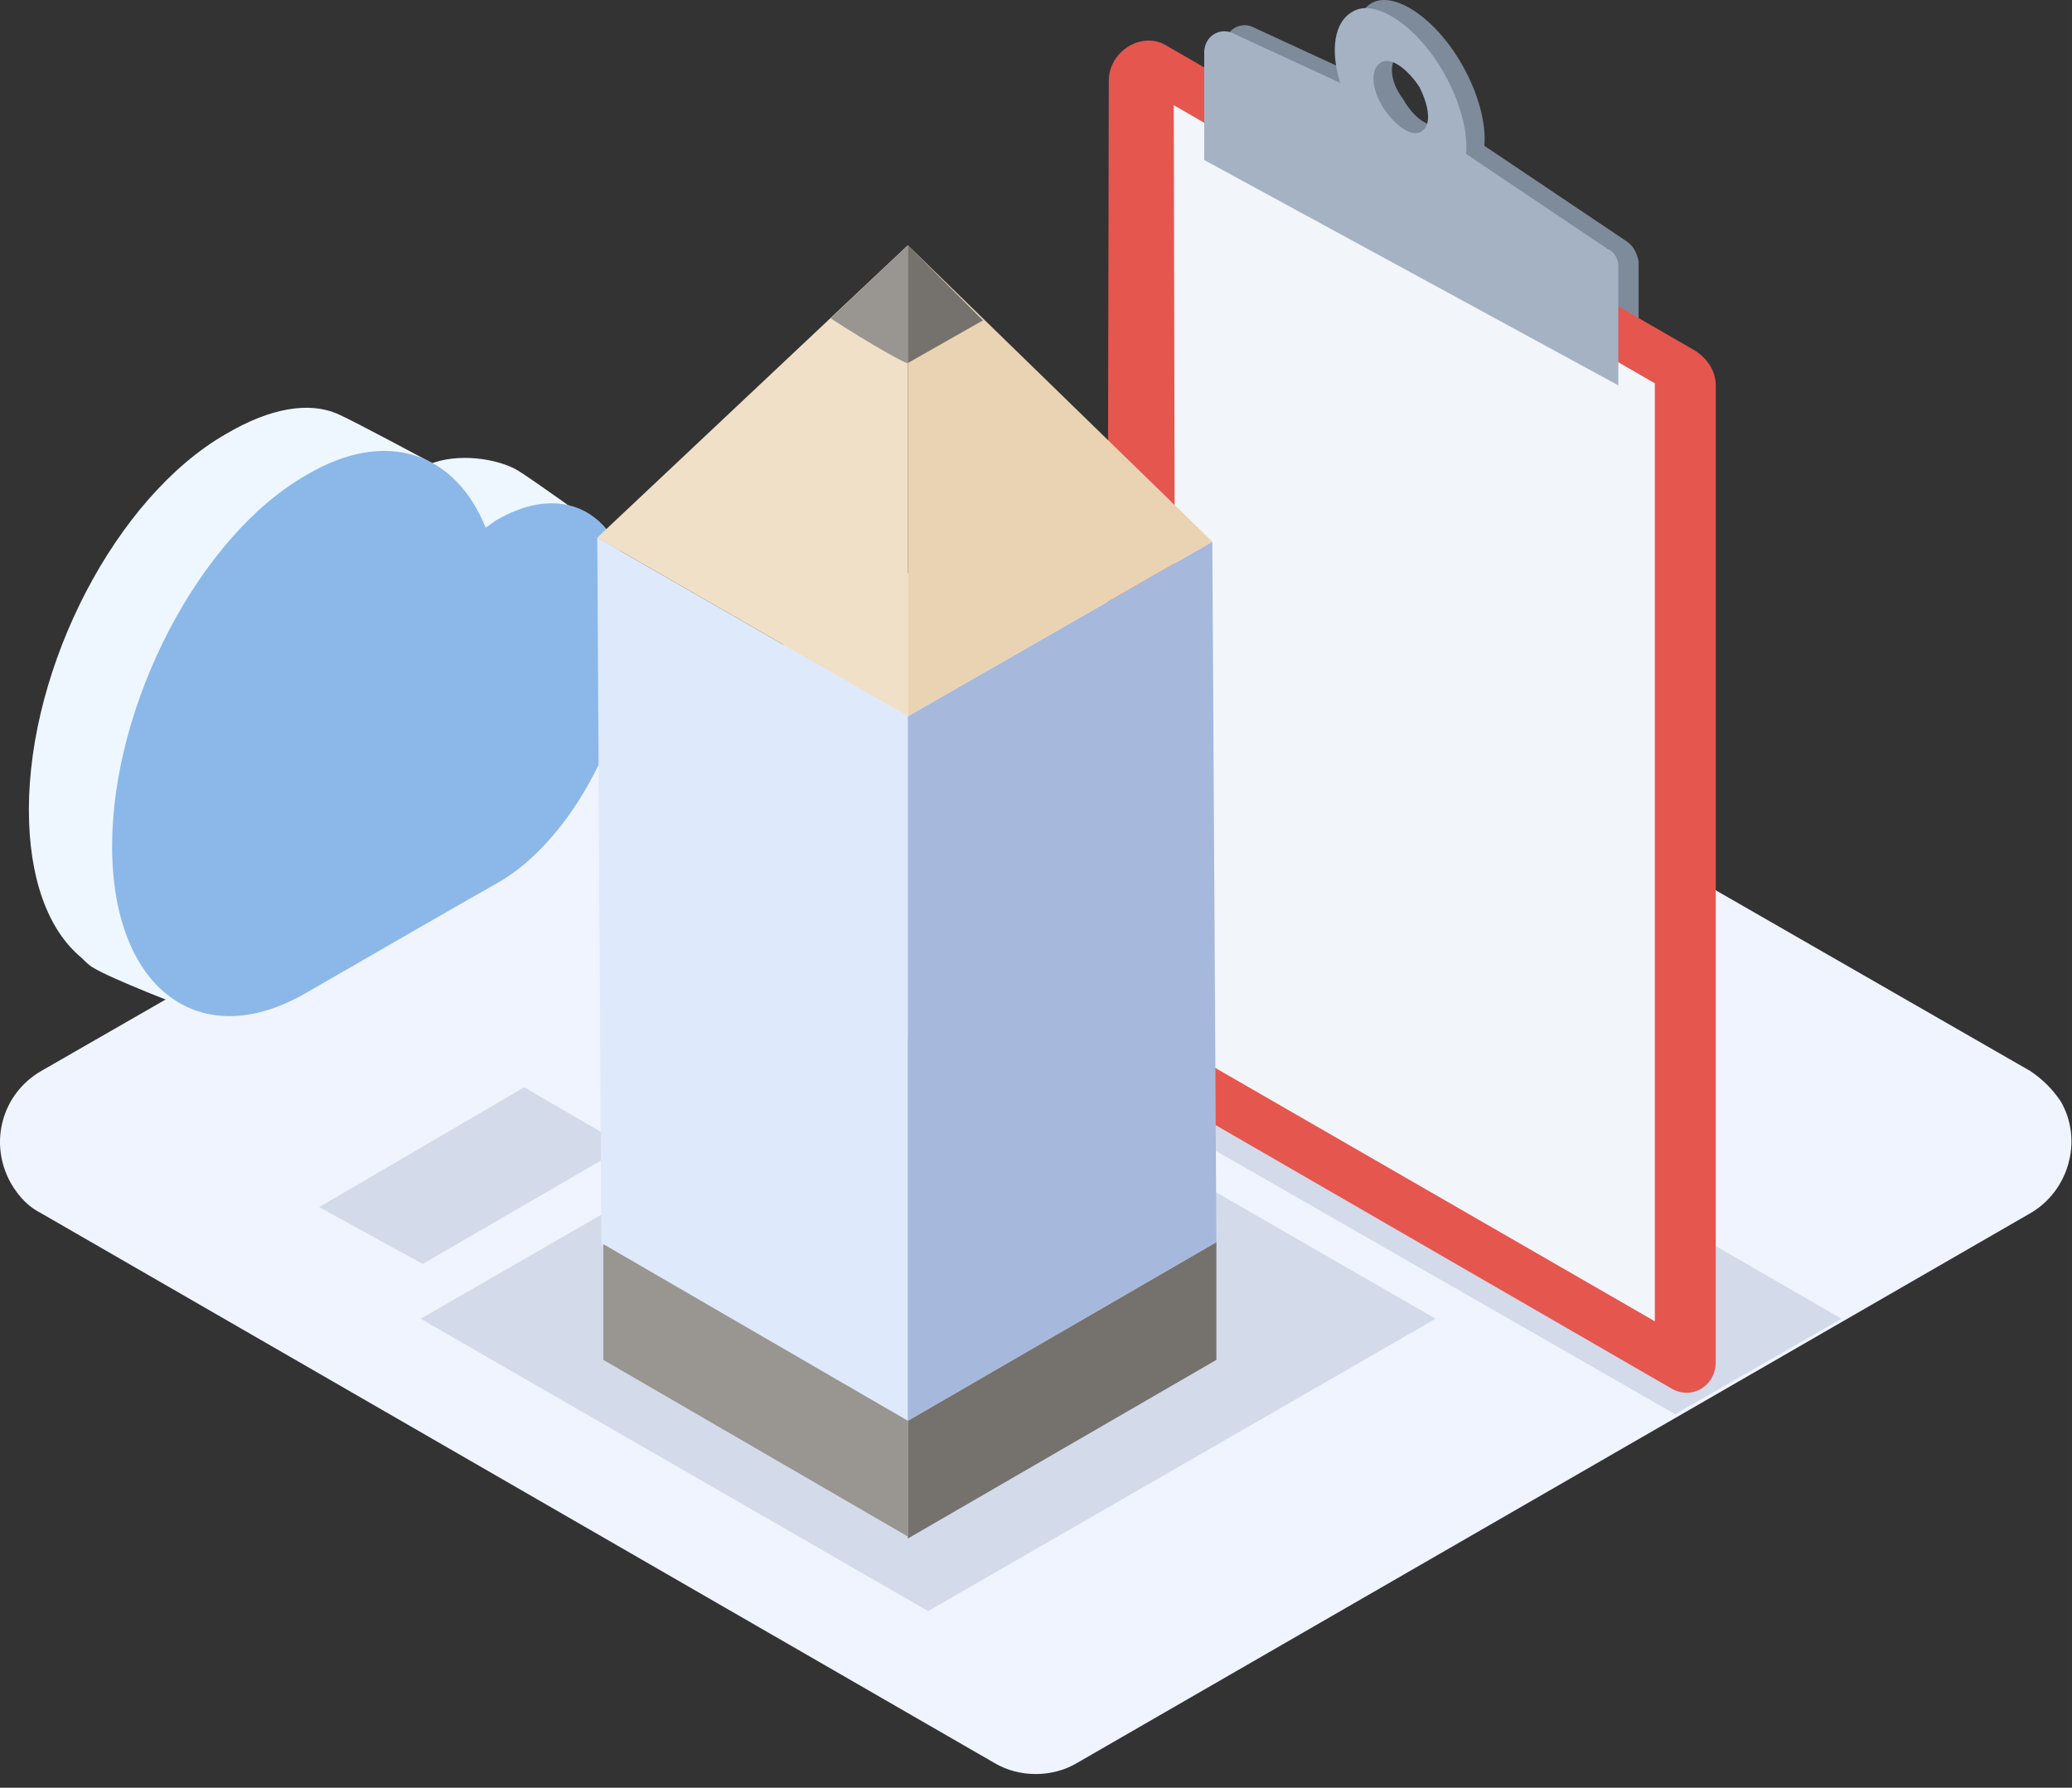 <?xml version="1.0" standalone="no"?><!DOCTYPE svg PUBLIC "-//W3C//DTD SVG 1.1//EN" "http://www.w3.org/Graphics/SVG/1.1/DTD/svg11.dtd"><svg t="1721964504201" class="icon" viewBox="0 0 1187 1024" version="1.1" xmlns="http://www.w3.org/2000/svg" p-id="30465" xmlns:xlink="http://www.w3.org/1999/xlink" width="301.387" height="260"><rect x="0" y="0" width="1187" height="1024" fill="#333333" stroke="none"/><path d="M23.523 694.9l546.561 315.145c13.955 8.14 32.561 8.14 46.516 0l546.561-315.145c22.095-12.792 30.235-41.864 17.443-63.959-4.652-6.977-10.466-12.792-17.443-17.443l-546.561-313.982c-13.955-8.14-32.561-8.14-46.516 0l-546.561 313.982C1.428 626.289-6.713 654.199 6.079 677.457c4.652 8.14 10.466 13.955 17.443 17.443z" fill="#F0F4FE" p-id="30466"></path><path d="M1055.012 755.371l-95.358 54.656-373.29-213.973 100.009-53.493zM358.437 656.525l-116.29 67.448-59.308-32.561 117.453-68.611zM822.432 755.371l-290.724 167.457-290.724-167.457 290.724-167.457z" fill="#D3DAEA" p-id="30467"></path><path d="M801.5 31.177c5.814-3.489 15.118 3.489 22.095 13.955 5.814 10.466 6.977 22.095 1.163 25.584-5.814 3.489-15.118-3.489-20.932-13.955-8.14-10.466-8.14-22.095-2.326-25.584m130.244 106.986l-81.403-54.656c1.163-12.792-3.489-30.235-12.792-46.516-15.118-26.747-39.538-43.027-52.33-34.887-9.303 5.814-11.629 22.095-5.814 41.864l-60.471-27.91c-8.14-4.652-17.443 1.163-17.443 10.466v61.634l237.231 129.082v-67.448c-1.163-5.814-3.489-9.303-6.977-11.629" fill="#7E8B9B" p-id="30468"></path><path d="M635.206 46.295l-1.163 552.376c0 5.814 3.489 11.629 9.303 15.118l313.982 181.412c11.629 6.977 25.584-1.163 25.584-15.118v-559.353c0-8.14-4.652-15.118-11.629-19.769l-302.353-174.434c-13.955-9.303-33.724 2.326-33.724 19.769" fill="#E5564F" p-id="30469"></path><path d="M948.025 219.566l-275.606-159.317 1.163 538.421 274.444 158.154z" fill="#F2F5F9" p-id="30470"></path><path d="M791.034 35.829c5.814-3.489 15.118 3.489 22.095 13.955 5.814 11.629 6.977 22.095 1.163 25.584-5.814 3.489-15.118-3.489-22.095-13.955-6.977-11.629-6.977-22.095-1.163-25.584m130.244 106.986l-81.403-54.656c1.163-12.792-3.489-30.235-12.792-46.516-15.118-26.747-39.538-43.027-52.33-34.887-10.466 5.814-12.792 22.095-6.977 40.701l-60.471-27.91c-8.14-4.652-17.443 1.163-17.443 10.466v61.634l237.231 129.082v-68.611c0-3.489-2.326-8.14-5.814-9.303" fill="#A5B2C4" p-id="30471"></path><path d="M335.179 296.318l-4.652 12.792s-39.538 3.489-40.701 3.489l-31.398-8.14-5.814-20.932-6.977-17.443c16.281-6.977 39.538-3.489 51.167 3.489 9.303 5.814 38.376 26.747 38.376 26.747" fill="#EEF7FF" p-id="30472"></path><path d="M110.74 575.413s-45.353-17.443-54.656-23.258c-2.326-1.163-4.652-3.489-6.977-5.814-17.443-16.281-29.072-44.19-29.072-82.566 0-82.566 50.005-176.76 111.638-212.81 22.095-12.792 44.19-18.606 60.471-10.466 10.466 4.652 60.471 34.887 60.471 34.887" fill="#EEF7FF" p-id="30473"></path><path d="M109.577 577.738l2.326-5.814s-45.353-17.443-54.656-23.258c-2.326-1.163-4.652-2.326-6.977-4.652-17.443-16.281-26.747-45.353-26.747-81.403 0-81.403 48.842-175.597 109.312-210.484 16.281-9.303 39.538-18.606 58.145-10.466 9.303 4.652 59.308 33.724 60.471 34.887l-2.326-10.466c-2.326-1.163-45.353-24.421-55.819-29.072-16.281-6.977-38.376-3.489-63.959 11.629-62.796 36.05-112.801 132.57-112.801 215.136 0 38.376 10.466 68.611 30.235 84.891 2.326 2.326 4.652 4.652 6.977 5.814 9.303 5.814 53.493 23.258 55.819 23.258" fill="#EEF7FF" p-id="30474"></path><path d="M175.862 271.897c45.353-26.747 84.891-12.792 102.335 30.235 2.326-1.163 4.652-3.489 6.977-4.652 43.027-24.421 77.914 1.163 77.914 59.308 0 56.982-34.887 124.43-77.914 148.851-18.606 10.466-87.217 50.005-109.312 62.796-61.634 36.05-111.638-2.326-111.638-83.729s50.005-177.923 111.638-212.81" fill="#8BB8E9" p-id="30475"></path><path d="M520.079 410.281v403.525l-175.597-101.172-2.326-404.688z" fill="#DEE9FB" p-id="30476"></path><path d="M696.84 778.92l-176.76 102.335v-67.448l176.76-102.335z" fill="#75726D" p-id="30477"></path><path d="M520.079 880.092v-66.285l-174.434-101.172v66.285z" fill="#999590" p-id="30478"></path><path d="M696.84 711.472l-2.326-401.199-174.434 100.009v403.525z" fill="#A6B9DC" p-id="30479"></path><path d="M694.514 310.272l-174.434-169.783v269.792z" fill="#EAD3B2" p-id="30480"></path><path d="M342.156 307.946l177.923-167.457v269.792z" fill="#EFE0C7" p-id="30481"></path><path d="M563.107 183.517l-43.027-43.027v67.448z" fill="#75726D" p-id="30482"></path><path d="M520.079 207.937v-67.448l-44.19 41.864c23.258 15.118 44.19 26.747 44.19 25.584z" fill="#999590" p-id="30483"></path></svg>
